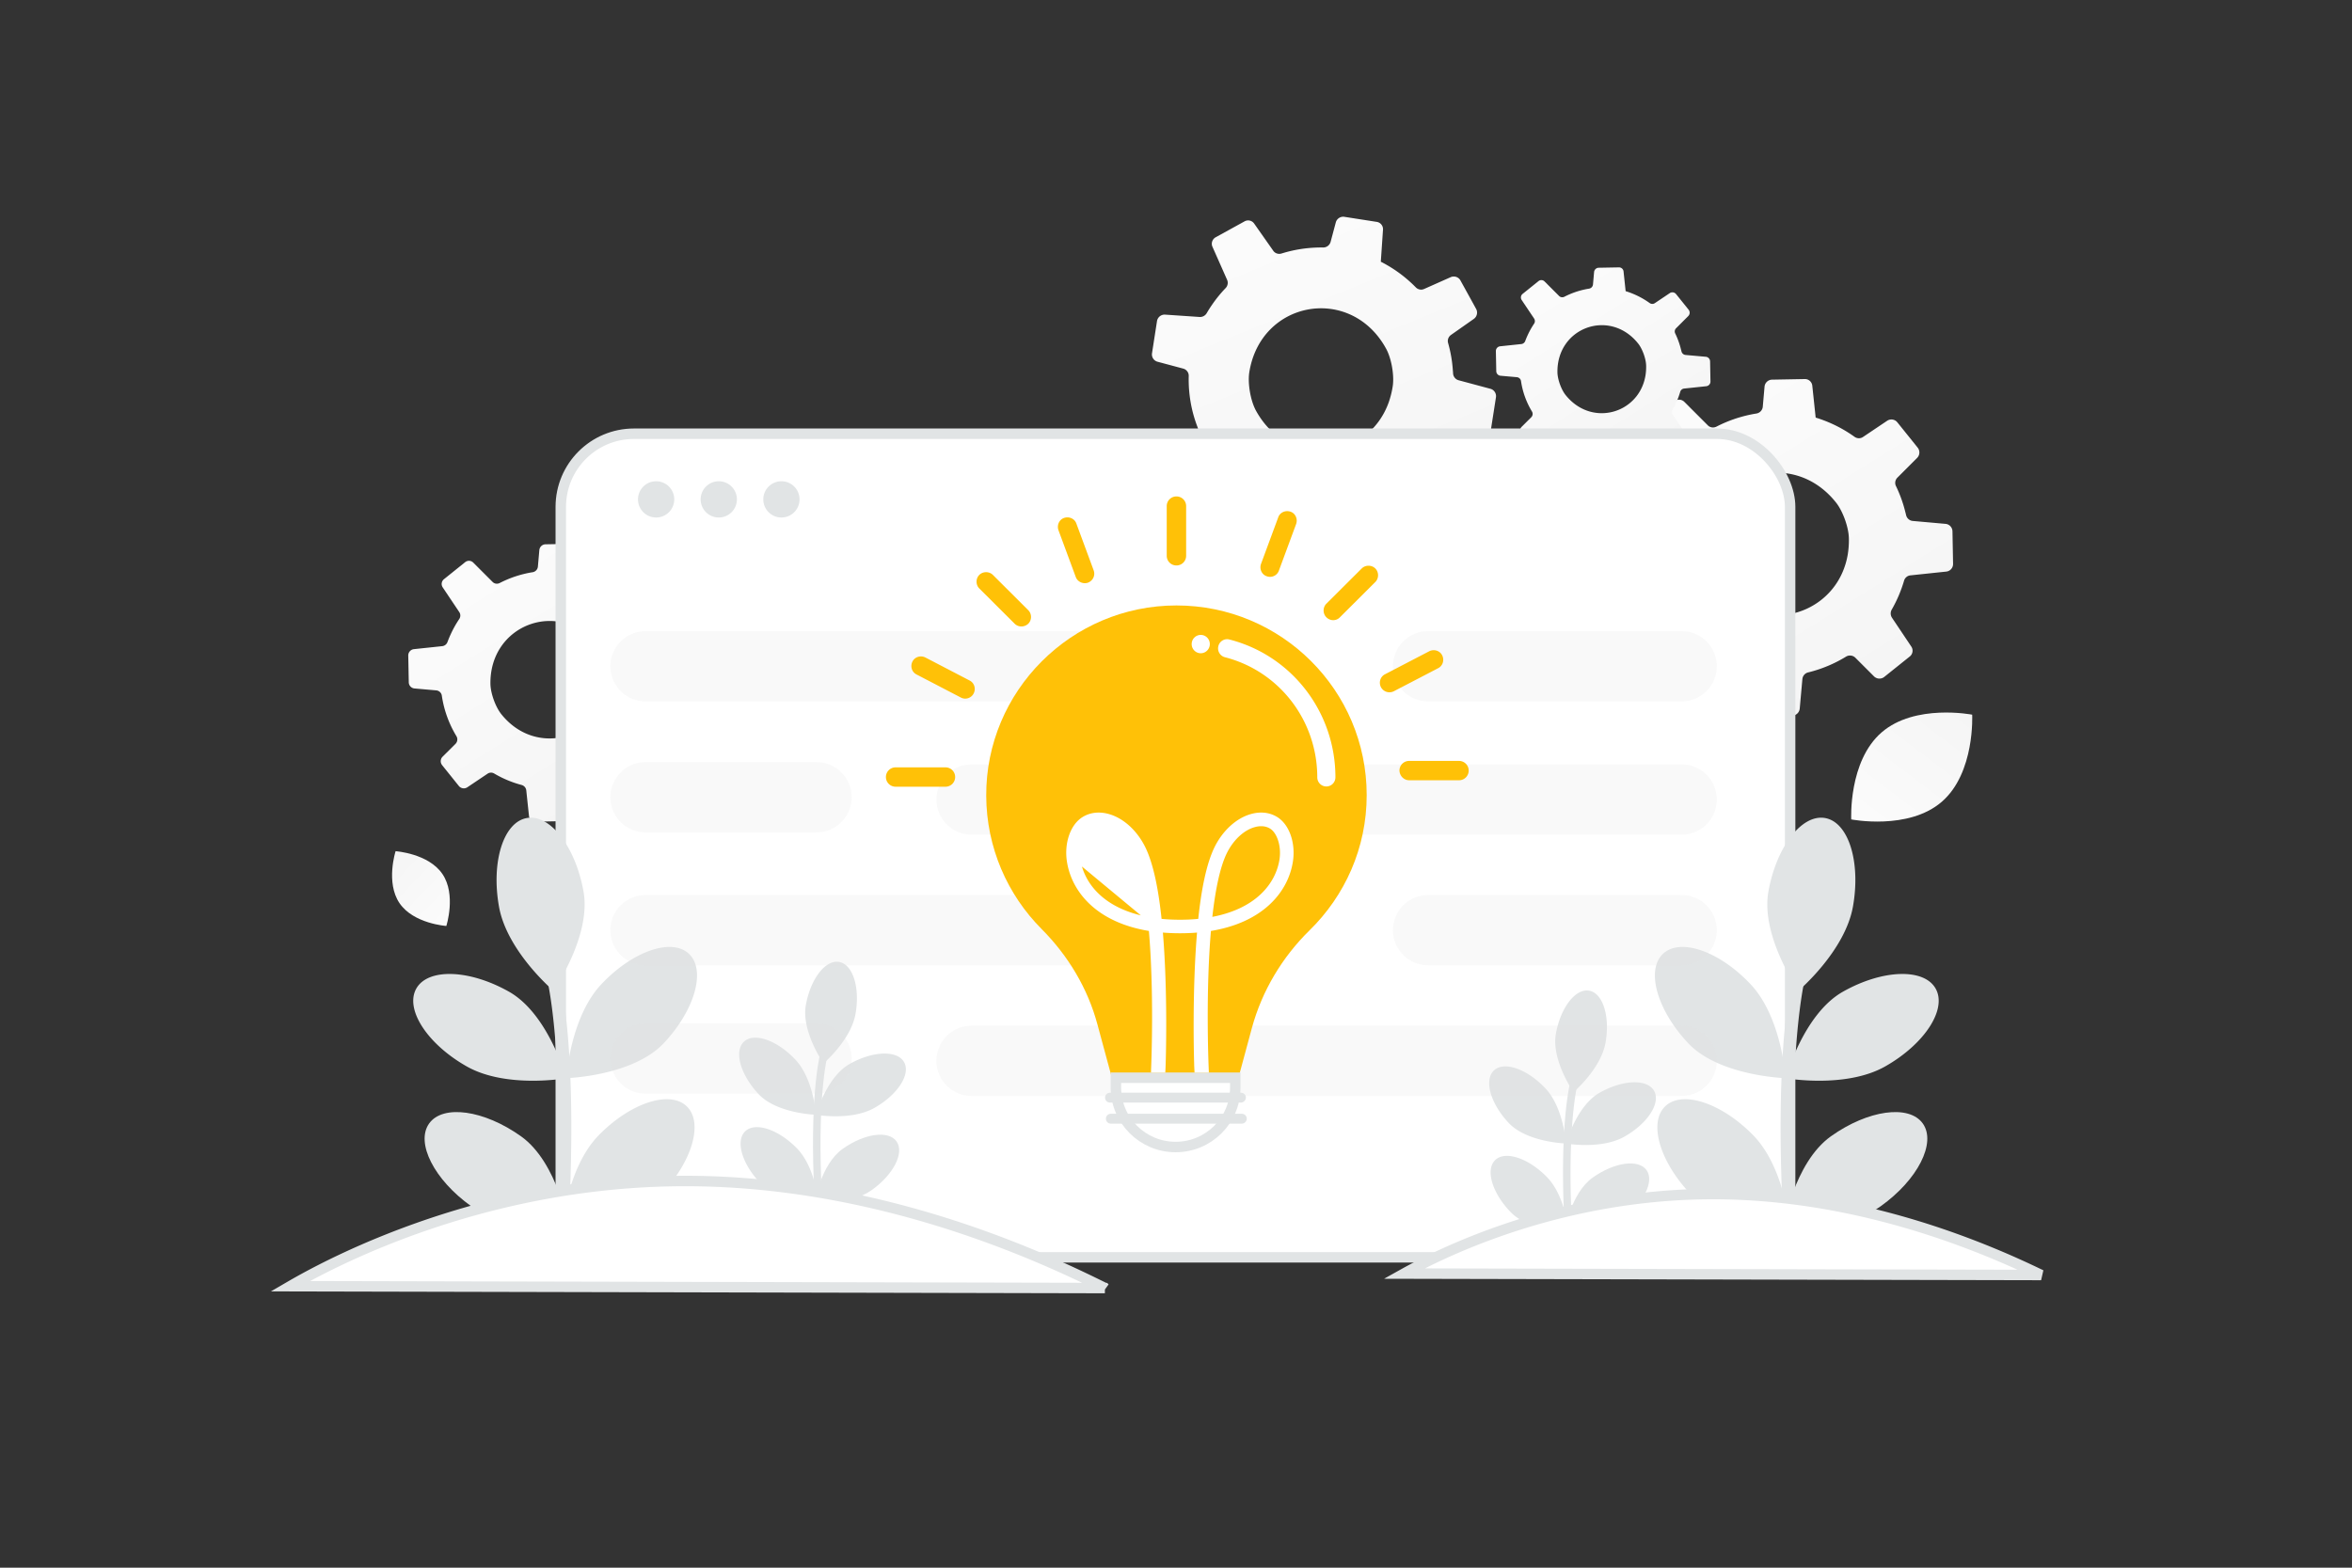 <svg width="900" height="600" viewBox="0 0 900 600" fill="none" xmlns="http://www.w3.org/2000/svg"><rect x="0" y="0" width="900" height="600" fill="#333333" stroke="none"/><path fill="transparent" d="M0 0h900v600H0z"/><path d="m614.328 196.982.236 12.171.007.29a2.901 2.901 0 0 0 2.641 2.824l10.13.894c.168.015.33.042.485.084 1.085.301 1.935 1.206 2.085 2.342a50.644 50.644 0 0 0 6.796 18.861c.143.241.246.496.316.752a2.954 2.954 0 0 1-.753 2.799l-6.019 5.99a2.952 2.952 0 0 0-.697 2.985c.111.307.267.617.488.896l7.778 9.692a2.966 2.966 0 0 0 3.969.597l9.379-6.299a2.867 2.867 0 0 1 3.074-.076 53.262 53.262 0 0 0 4.277 2.25 50.632 50.632 0 0 0 8.431 3.062l.013.006a2.919 2.919 0 0 1 2.175 2.526l1.206 11.393.067.572a2.855 2.855 0 0 0 2.904 2.565l12.45-.251c1.514-.042 2.774-1.203 2.91-2.715l1.013-11.27a2.893 2.893 0 0 1 2.223-2.573 50.96 50.96 0 0 0 14.493-6.044 2.911 2.911 0 0 1 3.566.44l7.107 7.106a2.964 2.964 0 0 0 3.96.209l9.752-7.81a2.833 2.833 0 0 0 .58-3.787l-7.381-11.019a2.966 2.966 0 0 1-.112-3.124 51.554 51.554 0 0 0 4.714-11.053 2.822 2.822 0 0 1 2.443-2.058l13.708-1.446a2.918 2.918 0 0 0 2.607-2.951l-.232-12.487a2.924 2.924 0 0 0-2.225-2.757c-.131-.03-.273-.064-.415-.067l-12.509-1.114a2.878 2.878 0 0 1-2.515-1.969c-.035-.096-.07-.191-.085-.294-.066-.302-.124-.584-.222-.884a50.633 50.633 0 0 0-3.643-10.196c-.544-1.081-.307-2.402.573-3.264l7.515-7.519a2.96 2.96 0 0 0 .206-3.946l-1.726-2.158-6.044-7.515c-.941-1.187-2.637-1.437-3.905-.598l-9.238 6.205c-.984.671-2.267.629-3.234-.062a51.162 51.162 0 0 0-14.882-7.361l-.249-2.392-1.041-9.809a2.816 2.816 0 0 0-2.154-2.47 2.58 2.58 0 0 0-.743-.076l-12.534.228a2.937 2.937 0 0 0-2.834 2.654l-.679 7.702a2.912 2.912 0 0 1-2.41 2.599 51.089 51.089 0 0 0-15.3 5.015c-1.133.584-2.486.382-3.342-.509l-8.985-8.984a2.805 2.805 0 0 0-3.727-.196l-9.846 7.911c-1.169.933-1.423 2.598-.592 3.813l7.682 11.462c.67.982.659 2.264-.013 3.256a49.128 49.128 0 0 0-3.83 6.789 50.972 50.972 0 0 0-1.64 3.912 2.931 2.931 0 0 1-2.409 1.883l-13.142 1.391a2.957 2.957 0 0 0-2.652 2.977zm51.318 34.455c-2.871-1.753-5.562-4.091-7.975-7.063-.519-.625-1.022-1.384-1.514-2.204-2.073-3.56-3.611-8.463-3.665-12.052-.367-27.457 31.507-39.357 49.181-18.856.286.341.573.68.853 1.035 2.632 3.281 4.85 9.454 4.951 13.655a33.95 33.95 0 0 1-.436 6.303c-3.396 19.926-25.031 29.159-41.395 19.182z" fill="url(#a)"/><path d="m572.4 134.372.146 7.514.004.179a1.79 1.79 0 0 0 1.63 1.743l6.253.552c.104.009.204.026.3.052.67.185 1.194.744 1.287 1.446a31.245 31.245 0 0 0 4.195 11.642c.088.149.152.306.195.465a1.822 1.822 0 0 1-.465 1.728l-3.715 3.697a1.824 1.824 0 0 0-.431 1.843c.069.189.165.381.301.553l4.802 5.983a1.831 1.831 0 0 0 2.45.368l5.789-3.888a1.768 1.768 0 0 1 1.898-.047 31.3 31.3 0 0 0 7.845 3.279l.008.004a1.8 1.8 0 0 1 1.342 1.559l.745 7.033.041.353c.087.905.87 1.604 1.793 1.583l7.685-.155a1.85 1.85 0 0 0 1.797-1.676l.625-6.956a1.786 1.786 0 0 1 1.373-1.589 31.452 31.452 0 0 0 8.946-3.731 1.797 1.797 0 0 1 2.201.272l4.387 4.386a1.83 1.83 0 0 0 2.445.129l6.019-4.821a1.748 1.748 0 0 0 .358-2.338l-4.555-6.801a1.832 1.832 0 0 1-.07-1.929 31.794 31.794 0 0 0 2.91-6.823 1.742 1.742 0 0 1 1.508-1.27l8.462-.893a1.802 1.802 0 0 0 1.61-1.822l-.144-7.708a1.805 1.805 0 0 0-1.374-1.702c-.08-.018-.168-.039-.255-.041l-7.722-.688a1.776 1.776 0 0 1-1.553-1.215c-.021-.06-.043-.118-.052-.182-.041-.186-.077-.36-.137-.545a31.238 31.238 0 0 0-2.249-6.294 1.734 1.734 0 0 1 .354-2.015l4.638-4.641a1.827 1.827 0 0 0 .128-2.436l-1.066-1.333-3.731-4.639a1.802 1.802 0 0 0-2.41-.369l-5.703 3.831a1.737 1.737 0 0 1-1.996-.039 31.585 31.585 0 0 0-9.187-4.544l-.153-1.476-.643-6.055a1.737 1.737 0 0 0-1.789-1.572l-7.736.141a1.813 1.813 0 0 0-1.75 1.638l-.419 4.755a1.798 1.798 0 0 1-1.488 1.604 31.546 31.546 0 0 0-9.445 3.095c-.699.361-1.534.236-2.062-.314l-5.547-5.545a1.732 1.732 0 0 0-2.301-.121l-6.078 4.883a1.752 1.752 0 0 0-.365 2.354l4.742 7.075a1.78 1.78 0 0 1-.008 2.01 30.348 30.348 0 0 0-2.364 4.191 31.848 31.848 0 0 0-1.013 2.415 1.812 1.812 0 0 1-1.487 1.163l-8.112.858c-.941.1-1.646.891-1.637 1.837zm31.679 21.27c-1.773-1.083-3.434-2.526-4.923-4.36a10.976 10.976 0 0 1-.935-1.361c-1.28-2.198-2.23-5.224-2.263-7.439-.226-16.95 19.45-24.296 30.36-11.64.176.21.353.42.526.638 1.625 2.026 2.994 5.837 3.057 8.43.031 1.36-.067 2.66-.27 3.891-2.096 12.3-15.451 18-25.552 11.841z" fill="url(#b)"/><path d="m156.22 250.899.195 10.028.006.238a2.39 2.39 0 0 0 2.175 2.327l8.347.737c.138.013.272.035.4.07.893.247 1.594.993 1.718 1.929a41.708 41.708 0 0 0 5.599 15.54c.117.199.202.409.26.62a2.43 2.43 0 0 1-.621 2.306l-4.959 4.935a2.434 2.434 0 0 0-.574 2.459c.091.253.22.509.402.739l6.409 7.986a2.444 2.444 0 0 0 3.27.491l7.727-5.19a2.363 2.363 0 0 1 2.533-.063 41.624 41.624 0 0 0 10.471 4.377l.01.005a2.404 2.404 0 0 1 1.792 2.081l.994 9.387.055.472a2.353 2.353 0 0 0 2.393 2.113l10.257-.207a2.471 2.471 0 0 0 2.399-2.237l.834-9.285a2.38 2.38 0 0 1 1.832-2.12 41.98 41.98 0 0 0 11.94-4.98 2.398 2.398 0 0 1 2.938.362l5.857 5.855a2.442 2.442 0 0 0 3.262.173l8.035-6.436a2.334 2.334 0 0 0 .477-3.12l-6.08-9.078a2.446 2.446 0 0 1-.093-2.575 42.546 42.546 0 0 0 3.884-9.106 2.326 2.326 0 0 1 2.013-1.696l11.294-1.191a2.405 2.405 0 0 0 2.148-2.432l-.191-10.288a2.41 2.41 0 0 0-1.834-2.272c-.107-.024-.224-.052-.341-.055l-10.307-.917a2.371 2.371 0 0 1-2.072-1.623c-.028-.079-.057-.157-.069-.242-.055-.249-.103-.481-.184-.728a41.636 41.636 0 0 0-3.001-8.401c-.449-.891-.254-1.979.472-2.69l6.191-6.194c.88-.874.95-2.284.17-3.251l-1.422-1.779-4.98-6.191c-.775-.978-2.172-1.185-3.217-.493l-7.612 5.112c-.81.553-1.867.518-2.664-.051a42.107 42.107 0 0 0-12.262-6.065l-.205-1.97-.857-8.083a2.318 2.318 0 0 0-1.775-2.034 2.11 2.11 0 0 0-.613-.063l-10.326.188a2.422 2.422 0 0 0-2.336 2.187l-.558 6.345a2.402 2.402 0 0 1-1.986 2.142 42.074 42.074 0 0 0-12.606 4.131c-.934.482-2.049.315-2.754-.419l-7.403-7.402a2.312 2.312 0 0 0-3.071-.161l-8.112 6.518a2.335 2.335 0 0 0-.487 3.142l6.329 9.443a2.379 2.379 0 0 1-.011 2.683 40.562 40.562 0 0 0-3.156 5.593 42.093 42.093 0 0 0-1.351 3.224 2.417 2.417 0 0 1-1.985 1.551l-10.828 1.146a2.436 2.436 0 0 0-2.185 2.453zm42.283 28.389c-2.366-1.445-4.584-3.372-6.571-5.82-.428-.515-.843-1.14-1.248-1.816-1.708-2.934-2.975-6.973-3.02-9.93-.302-22.623 25.96-32.427 40.522-15.536.235.281.472.561.702.853 2.169 2.703 3.996 7.79 4.08 11.25a27.917 27.917 0 0 1-.36 5.194c-2.798 16.417-20.623 24.025-34.105 15.805z" fill="url(#c)"/><path d="m442.729 122.893-1.866 12.03-.043.287a2.9 2.9 0 0 0 2.114 3.237l9.824 2.628c.163.043.318.098.463.166 1.017.483 1.698 1.521 1.65 2.667a50.636 50.636 0 0 0 3.442 19.749c.099.263.157.532.181.796a2.951 2.951 0 0 1-1.224 2.627l-6.962 4.863a2.953 2.953 0 0 0-1.201 2.82c.056.321.157.654.326.966l5.99 10.889a2.967 2.967 0 0 0 3.807 1.272l10.324-4.588a2.868 2.868 0 0 1 3.042.456 50.518 50.518 0 0 0 11.602 7.423l.011.009a2.919 2.919 0 0 1 1.707 2.863l-.777 11.43-.033.576a2.855 2.855 0 0 0 2.419 3.026l12.306 1.9c1.499.22 2.941-.706 3.336-2.172l2.94-10.927a2.894 2.894 0 0 1 2.634-2.151 50.95 50.95 0 0 0 15.318-3.454 2.91 2.91 0 0 1 3.436 1.048l5.776 8.225a2.965 2.965 0 0 0 3.865.889l10.952-6.012a2.833 2.833 0 0 0 1.224-3.63l-5.369-12.126a2.968 2.968 0 0 1 .427-3.097 51.558 51.558 0 0 0 6.55-10.075 2.821 2.821 0 0 1 2.761-1.605l13.752.939a2.918 2.918 0 0 0 3.077-2.457l1.925-12.34a2.926 2.926 0 0 0-1.717-3.1c-.123-.051-.257-.11-.397-.137l-12.13-3.254a2.878 2.878 0 0 1-2.137-2.374c-.018-.101-.036-.2-.033-.304-.013-.308-.022-.597-.067-.909a50.525 50.525 0 0 0-1.83-10.671c-.349-1.159.112-2.42 1.128-3.117l8.698-6.11a2.958 2.958 0 0 0 .884-3.851l-1.328-2.424-4.658-8.445c-.722-1.331-2.349-1.87-3.743-1.262l-10.17 4.519c-1.084.492-2.341.228-3.174-.619a51.266 51.266 0 0 0-7.267-6.152 50.561 50.561 0 0 0-6.124-3.665l.168-2.398.667-9.843a2.816 2.816 0 0 0-1.696-2.803 2.566 2.566 0 0 0-.72-.204l-12.385-1.937a2.94 2.94 0 0 0-3.25 2.126l-1.996 7.47a2.913 2.913 0 0 1-2.822 2.144 51.088 51.088 0 0 0-15.936 2.301c-1.217.38-2.515-.052-3.204-1.077l-7.302-10.399a2.806 2.806 0 0 0-3.637-.836l-11.062 6.095c-1.313.718-1.85 2.314-1.241 3.654l5.591 12.615a2.886 2.886 0 0 1-.574 3.205 49.111 49.111 0 0 0-4.944 6.027 50.696 50.696 0 0 0-2.29 3.57 2.934 2.934 0 0 1-2.698 1.44l-13.185-.896a2.957 2.957 0 0 0-3.125 2.474zm44.608 42.789c-2.526-2.222-4.774-4.989-6.638-8.333-.404-.705-.768-1.539-1.111-2.431-1.428-3.865-2.098-8.96-1.532-12.504 4.373-27.109 37.822-33.335 51.696-10.093.222.385.446.769.661 1.166 2.027 3.687 3.147 10.15 2.523 14.305a33.992 33.992 0 0 1-1.517 6.134c-6.781 19.041-29.684 24.406-44.082 11.756z" fill="url(#d)"/><rect x="214.584" y="166" width="470.416" height="315.221" rx="28" fill="#fff" stroke="#E1E4E5" stroke-width="4"/><circle cx="251.068" cy="191.128" r="6.94" fill="#E1E4E5"/><circle cx="275.041" cy="191.128" r="6.94" fill="#E1E4E5"/><circle cx="299.014" cy="191.128" r="6.94" fill="#E1E4E5"/><path d="M190.939 346.984c3.052 17.125 20.826 32.186 20.826 32.186s14.571-20.835 11.519-37.96c-3.064-17.128-12.771-29.719-21.705-28.119-8.932 1.587-13.692 16.768-10.64 33.893zm39.133 29.748c-11.913 12.671-13.382 35.916-13.382 35.916s25.406-.734 37.323-13.416c11.916-12.682 16.215-27.986 9.596-34.198-6.608-6.209-21.623-.972-33.537 11.698zm-14.236 87.737c-.537 2.972-.749 5.054-.804 5.583-.004.061-.016.107-.011.133l-.003.012s.012.003.015-.008l.083.01c.276-.013 1.099-.04 2.343-.114 6.655-.43 25.262-2.504 35.128-12.607 12.15-12.447 16.728-27.688 10.238-34.014-6.486-6.337-21.598-1.386-33.748 11.06-5.439 5.578-8.83 13.299-10.901 20.15a83.866 83.866 0 0 0-2.34 9.795zm-37.221-56.311c15.136 8.568 38.072 4.501 38.072 4.501s-6.745-24.519-21.882-33.087c-15.137-8.569-31.025-9.117-35.5-1.229-4.478 7.9 4.173 21.246 19.31 29.815z" fill="#E1E4E5"/><path d="M180.314 461.659c14.158 10.099 37.389 8.436 37.389 8.436s-4.157-25.087-18.315-35.186c-14.158-10.099-29.912-12.305-35.181-4.914-5.269 7.391 1.938 21.562 16.107 31.664z" fill="#E1E4E5"/><path d="M208.766 372.136c.083.244 6.785 23.911 4.48 84.097a740.24 740.24 0 0 1-.661 13.819l.292.016 2.145.118.003-.012.012.003.083.01c.276-.013 1.099-.039 2.343-.114.308-5.394.545-10.524.717-15.411 2.179-59.811-4.443-82.9-4.735-83.931l-4.679 1.405zm500.268-25.152c-3.052 17.125-20.825 32.186-20.825 32.186s-14.571-20.835-11.519-37.96c3.063-17.128 12.77-29.719 21.705-28.119 8.931 1.587 13.691 16.768 10.639 33.893zM669.9 376.732c11.914 12.671 13.382 35.916 13.382 35.916s-25.406-.734-37.322-13.416c-11.917-12.682-16.215-27.986-9.596-34.198 6.607-6.209 21.623-.972 33.536 11.698zm14.237 87.737c.537 2.972.748 5.054.804 5.583.004.061.016.107.011.133l.003.012s-.012.003-.015-.008l-.084.01c-.275-.013-1.098-.04-2.342-.114-6.656-.43-25.262-2.504-35.128-12.607-12.15-12.447-16.728-27.688-10.239-34.014 6.487-6.337 21.599-1.386 33.749 11.06 5.438 5.578 8.83 13.299 10.901 20.15a83.866 83.866 0 0 1 2.34 9.795zm37.221-56.311c-15.137 8.568-38.073 4.501-38.073 4.501s6.746-24.519 21.883-33.087c15.136-8.569 31.025-9.117 35.5-1.229 4.478 7.9-4.173 21.246-19.31 29.815z" fill="#E1E4E5"/><path d="M719.658 461.659c-14.158 10.099-37.389 8.436-37.389 8.436s4.158-25.087 18.315-35.186c14.158-10.099 29.912-12.305 35.181-4.914 5.269 7.391-1.938 21.562-16.107 31.664z" fill="#E1E4E5"/><path d="M691.207 372.136c-.083.244-6.785 23.911-4.481 84.097.167 4.407.39 9.02.662 13.819l-.293.016-2.144.118-.003-.012-.012.003-.084.01c-.275-.013-1.098-.039-2.342-.114a706.123 706.123 0 0 1-.717-15.411c-2.18-59.811 4.442-82.9 4.735-83.931l4.679 1.405zm-76.848 26.943c-1.793 10.061-12.235 18.909-12.235 18.909s-8.561-12.24-6.768-22.302c1.8-10.063 7.503-17.46 12.752-16.52 5.248.933 8.044 9.851 6.251 19.913zm-22.992 17.477c6.999 7.444 7.862 21.101 7.862 21.101s-14.926-.431-21.928-7.882c-7.001-7.451-9.526-16.442-5.637-20.092 3.882-3.647 12.703-.571 19.703 6.873zm8.365 51.547c.315 1.746.439 2.969.472 3.28.002.035.009.063.006.078l.002.007s-.007.002-.009-.005l-.049.006c-.162-.008-.645-.024-1.376-.067-3.91-.253-14.842-1.471-20.638-7.407-7.138-7.312-9.828-16.267-6.015-19.983 3.81-3.724 12.689-.815 19.827 6.498 3.195 3.277 5.188 7.813 6.405 11.838a49.404 49.404 0 0 1 1.375 5.755zm21.867-33.084c-8.893 5.034-22.368 2.645-22.368 2.645s3.963-14.406 12.856-19.44c8.893-5.034 18.228-5.356 20.857-.722 2.631 4.642-2.452 12.483-11.345 17.517z" fill="#E1E4E5"/><path d="M620.601 466.452c-8.318 5.933-21.967 4.956-21.967 4.956s2.443-14.739 10.761-20.672c8.318-5.934 17.573-7.23 20.669-2.887 3.095 4.342-1.139 12.667-9.463 18.603z" fill="#E1E4E5"/><path d="M603.884 413.856c-.048.143-3.986 14.048-2.632 49.408.098 2.589.229 5.299.389 8.118l-.172.01-1.26.069-.002-.007-.007.002-.049.006c-.162-.007-.645-.023-1.376-.067-.181-3.169-.32-6.183-.421-9.054-1.281-35.14 2.61-48.705 2.782-49.311l2.748.826zm-276.525-25.777c-1.793 10.061-12.235 18.909-12.235 18.909s-8.561-12.24-6.768-22.302c1.8-10.063 7.503-17.46 12.752-16.52 5.248.933 8.044 9.851 6.251 19.913zm-22.992 17.477c6.999 7.444 7.862 21.101 7.862 21.101s-14.926-.431-21.928-7.882c-7.001-7.451-9.526-16.442-5.637-20.092 3.882-3.647 12.703-.571 19.703 6.873zm8.365 51.547c.315 1.746.439 2.969.472 3.28.002.035.009.063.006.078l.002.007s-.007.002-.009-.005l-.049.006c-.162-.008-.645-.024-1.376-.067-3.91-.253-14.842-1.471-20.638-7.407-7.138-7.312-9.828-16.267-6.015-19.983 3.81-3.724 12.689-.815 19.827 6.498 3.195 3.277 5.188 7.813 6.405 11.838a49.404 49.404 0 0 1 1.375 5.755zm21.867-33.084c-8.893 5.034-22.368 2.645-22.368 2.645s3.963-14.406 12.856-19.44c8.893-5.034 18.228-5.356 20.857-.722 2.631 4.642-2.452 12.483-11.345 17.517z" fill="#E1E4E5"/><path d="M333.601 455.452c-8.318 5.933-21.967 4.956-21.967 4.956s2.443-14.739 10.761-20.672c8.318-5.934 17.573-7.23 20.669-2.887 3.095 4.342-1.139 12.667-9.463 18.603z" fill="#E1E4E5"/><path d="M316.884 402.856c-.048.143-3.986 14.048-2.632 49.408.098 2.589.229 5.299.389 8.118l-.172.01-1.26.069-.002-.007-.007.002-.049.006c-.162-.007-.645-.023-1.376-.067-.181-3.169-.32-6.183-.421-9.054-1.281-35.14 2.61-48.705 2.782-49.311l2.748.826z" fill="#E1E4E5"/><path d="M546.451 255h97.045M247 255h227.362M247 305.125h65.449m59.321.875h271.725m-97.044 50h97.045M247 356h227.362M247 405.125h65.449m59.321.875h271.725" opacity=".2" stroke="#E1E4E5" stroke-width="26.889" stroke-miterlimit="10" stroke-linecap="round" stroke-linejoin="round"/><path d="M522.966 304.308c0-40.078-32.6-72.585-72.793-72.585-40.193 0-72.958 32.754-72.792 72.831.082 19.916 8.17 37.938 21.21 51.023 10.151 10.205 17.662 22.714 21.376 36.622l5.859 21.643h47.704l5.529-20.491c3.879-14.155 11.555-26.993 22.036-37.28 13.535-13.249 21.871-31.519 21.871-51.763z" fill="#FFC107"/><path d="M449.846 438.999c-12.601 0-22.842-10.219-22.842-22.77v-3.761h45.684v3.761c0 12.629-10.237 22.77-22.842 22.77z" fill="#fff" stroke="#E1E4E5" stroke-width="4"/><path d="M474.848 421.99h-50.096c-1.073 0-1.898-.823-1.898-1.893s.825-1.893 1.898-1.893h50.096c1.073 0 1.899.823 1.899 1.893 0 .987-.908 1.893-1.899 1.893zm.33 8.065h-50.096c-1.073 0-1.898-.823-1.898-1.893s.825-1.893 1.898-1.893h50.096c1.073 0 1.899.823 1.899 1.893 0 .987-.826 1.893-1.899 1.893z" fill="#E1E4E5"/><path d="M361.779 301.098h-19.065a3.693 3.693 0 0 1-3.714-3.703 3.693 3.693 0 0 1 3.714-3.703h19.065a3.693 3.693 0 0 1 3.714 3.703 3.693 3.693 0 0 1-3.714 3.703zm5.857-34.152-16.919-8.806c-1.816-.905-2.476-3.127-1.568-4.938.908-1.81 3.136-2.468 4.952-1.563l16.919 8.805c1.815.906 2.476 3.128 1.568 4.938-.908 1.811-3.136 2.551-4.952 1.564zm20.633-28.228-13.535-13.496c-1.403-1.399-1.403-3.786 0-5.185 1.403-1.399 3.796-1.399 5.199 0l13.536 13.497c1.403 1.399 1.403 3.785 0 5.184-1.486 1.399-3.797 1.399-5.2 0zm23.355-17.94-6.602-17.858c-.66-1.893.247-4.032 2.146-4.691 1.898-.658 4.044.247 4.704 2.14l6.602 17.858c.743 1.975-.247 4.032-2.145 4.773-1.899.658-4.044-.329-4.705-2.222zm127.594 77.852h19.065a3.693 3.693 0 0 0 3.714-3.703 3.694 3.694 0 0 0-3.714-3.704h-19.065a3.694 3.694 0 0 0-3.714 3.704c.082 2.057 1.733 3.703 3.714 3.703zm-5.853-34.07 16.918-8.806c1.816-.905 2.476-3.127 1.569-4.938-.908-1.81-3.137-2.468-4.952-1.563l-16.919 8.805c-1.816.906-2.476 3.128-1.568 4.938.99 1.811 3.136 2.469 4.952 1.564zm-20.633-28.31 13.535-13.496c1.403-1.399 1.403-3.786 0-5.185-1.403-1.399-3.796-1.399-5.199 0l-13.535 13.496c-1.403 1.399-1.403 3.786 0 5.185 1.485 1.481 3.796 1.481 5.199 0zm-23.358-17.858 6.602-17.858c.661-1.893-.247-4.032-2.145-4.691-1.899-.658-4.044.247-4.705 2.14l-6.602 17.858c-.66 1.893.247 4.032 2.146 4.691 1.898.74 4.044-.247 4.704-2.14zm-42.922-5.679v-19.01a3.693 3.693 0 0 1 3.714-3.703 3.693 3.693 0 0 1 3.714 3.703v19.01a3.694 3.694 0 0 1-3.714 3.704 3.694 3.694 0 0 1-3.714-3.704z" fill="#FFC107"/><path d="M440.241 352.113c-1.136-10.913-3.013-20.66-5.999-26.467-2.634-5.122-6.791-8.823-11.022-10.036a10.558 10.558 0 0 0-2.799-.398c-1.423 0-2.723.344-3.875 1.021-1.476.876-2.732 2.636-3.51 4.965-.772 2.312-1.036 5.081-.621 7.821l27.826 23.094zm0 0c-18.338-3.032-26.361-13.456-27.826-23.093l27.826 23.093zm17.757 56.434.045.953h3.494l-.041-1.039-.001-.043c-.054-1.307-1.188-29.083.945-52.986 20.28-3.057 29.624-14.696 31.319-25.92.502-3.329.182-6.66-.797-9.486-.974-2.815-2.632-5.211-4.875-6.544-2.676-1.598-5.875-1.891-9.197-.941-5.199 1.479-10.019 5.883-13.003 11.656v.002c-3.346 6.497-5.308 17.058-6.456 28.393a72.281 72.281 0 0 1-7.934.415c-2.824 0-5.461-.142-7.933-.415-1.148-11.35-3.11-21.896-6.456-28.393l-.001-.002c-2.983-5.773-7.803-10.176-13.001-11.656-3.322-.949-6.52-.657-9.197.94-2.252 1.333-3.91 3.73-4.883 6.545-.976 2.827-1.292 6.158-.79 9.486 1.694 11.209 11.039 22.847 31.319 25.92 2.133 23.902.998 51.678.945 52.986l-.002.043-.04 1.039h3.493l.045-.953c.081-1.713.978-28.846-1.113-52.725 2.399.231 4.95.362 7.631.362 2.676 0 5.226-.119 7.629-.357-2.091 23.878-1.226 51.021-1.145 52.72zm4.772-56.418c1.136-10.914 3.013-20.673 5.998-26.465 2.654-5.129 6.798-8.844 11.025-10.039l.007-.001a9.944 9.944 0 0 1 2.79-.412c1.423 0 2.721.344 3.869 1.034l.005.003c1.476.875 2.732 2.635 3.511 4.965.772 2.312 1.036 5.081.621 7.821-1.464 9.623-9.489 20.062-27.826 23.094z" fill="#fff" stroke="#fff" stroke-width="2"/><path d="M507.53 301c-1.921 0-3.471-1.567-3.471-3.507 0-21.734-14.536-40.622-35.344-45.955a3.498 3.498 0 0 1-2.503-4.254c.469-1.883 2.361-3.019 4.21-2.53C494.316 250.863 511 272.553 511 297.493c0 1.94-1.55 3.507-3.47 3.507zm-48.06-50.985c1.917 0 3.471-1.571 3.471-3.508S461.387 243 459.47 243c-1.916 0-3.47 1.57-3.47 3.507s1.554 3.508 3.47 3.508z" fill="#fff"/><path d="M743.037 306.854c-12.775 11.07-34.653 6.76-34.653 6.76s-1.152-22.255 11.633-33.316c12.775-11.07 34.643-6.768 34.643-6.768s1.151 22.255-11.623 33.324z" fill="url(#e)"/><path d="M169.295 334.505c5.362 7.9 1.495 19.887 1.495 19.887s-12.56-.829-17.918-8.733c-5.363-7.9-1.501-19.882-1.501-19.882s12.561.829 17.924 8.728z" fill="url(#f)"/><path d="m422.792 492.98-311.736-.711a222.329 222.329 0 0 1 5.48-3.087c7.457-4.067 18.358-9.505 32.1-14.964 27.49-10.919 66.307-21.907 111.642-22.212 45.543-.305 86.467 10.313 116.869 21.307 15.196 5.495 27.751 11.08 36.929 15.432 3.372 1.6 6.288 3.032 8.716 4.235zm358.244-5-243.768-.544c.868-.484 1.823-1.007 2.863-1.563 5.905-3.157 14.541-7.379 25.429-11.618 21.782-8.481 52.537-17.014 88.453-17.25 36.082-.237 68.51 8.008 92.608 16.55a334.033 334.033 0 0 1 29.269 11.988c1.901.884 3.619 1.702 5.146 2.437z" fill="#fff" stroke="#E1E4E5" stroke-width="4"/><defs><linearGradient id="a" x1="604.979" y1="88.774" x2="790.514" y2="384.774" gradientUnits="userSpaceOnUse"><stop stop-color="#fff"/><stop offset="1" stop-color="#EEE"/></linearGradient><linearGradient id="b" x1="566.629" y1="67.576" x2="681.159" y2="250.296" gradientUnits="userSpaceOnUse"><stop stop-color="#fff"/><stop offset="1" stop-color="#EEE"/></linearGradient><linearGradient id="c" x1="148.517" y1="161.744" x2="301.384" y2="405.625" gradientUnits="userSpaceOnUse"><stop stop-color="#fff"/><stop offset="1" stop-color="#EEE"/></linearGradient><linearGradient id="d" x1="452.179" y1="14.694" x2="583.893" y2="338.254" gradientUnits="userSpaceOnUse"><stop stop-color="#fff"/><stop offset="1" stop-color="#EEE"/></linearGradient><linearGradient id="e" x1="692.622" y1="344.119" x2="788.751" y2="217.16" gradientUnits="userSpaceOnUse"><stop stop-color="#fff"/><stop offset="1" stop-color="#EEE"/></linearGradient><linearGradient id="f" x1="186.858" y1="365.255" x2="122.009" y2="302.919" gradientUnits="userSpaceOnUse"><stop stop-color="#fff"/><stop offset="1" stop-color="#EEE"/></linearGradient></defs></svg>
